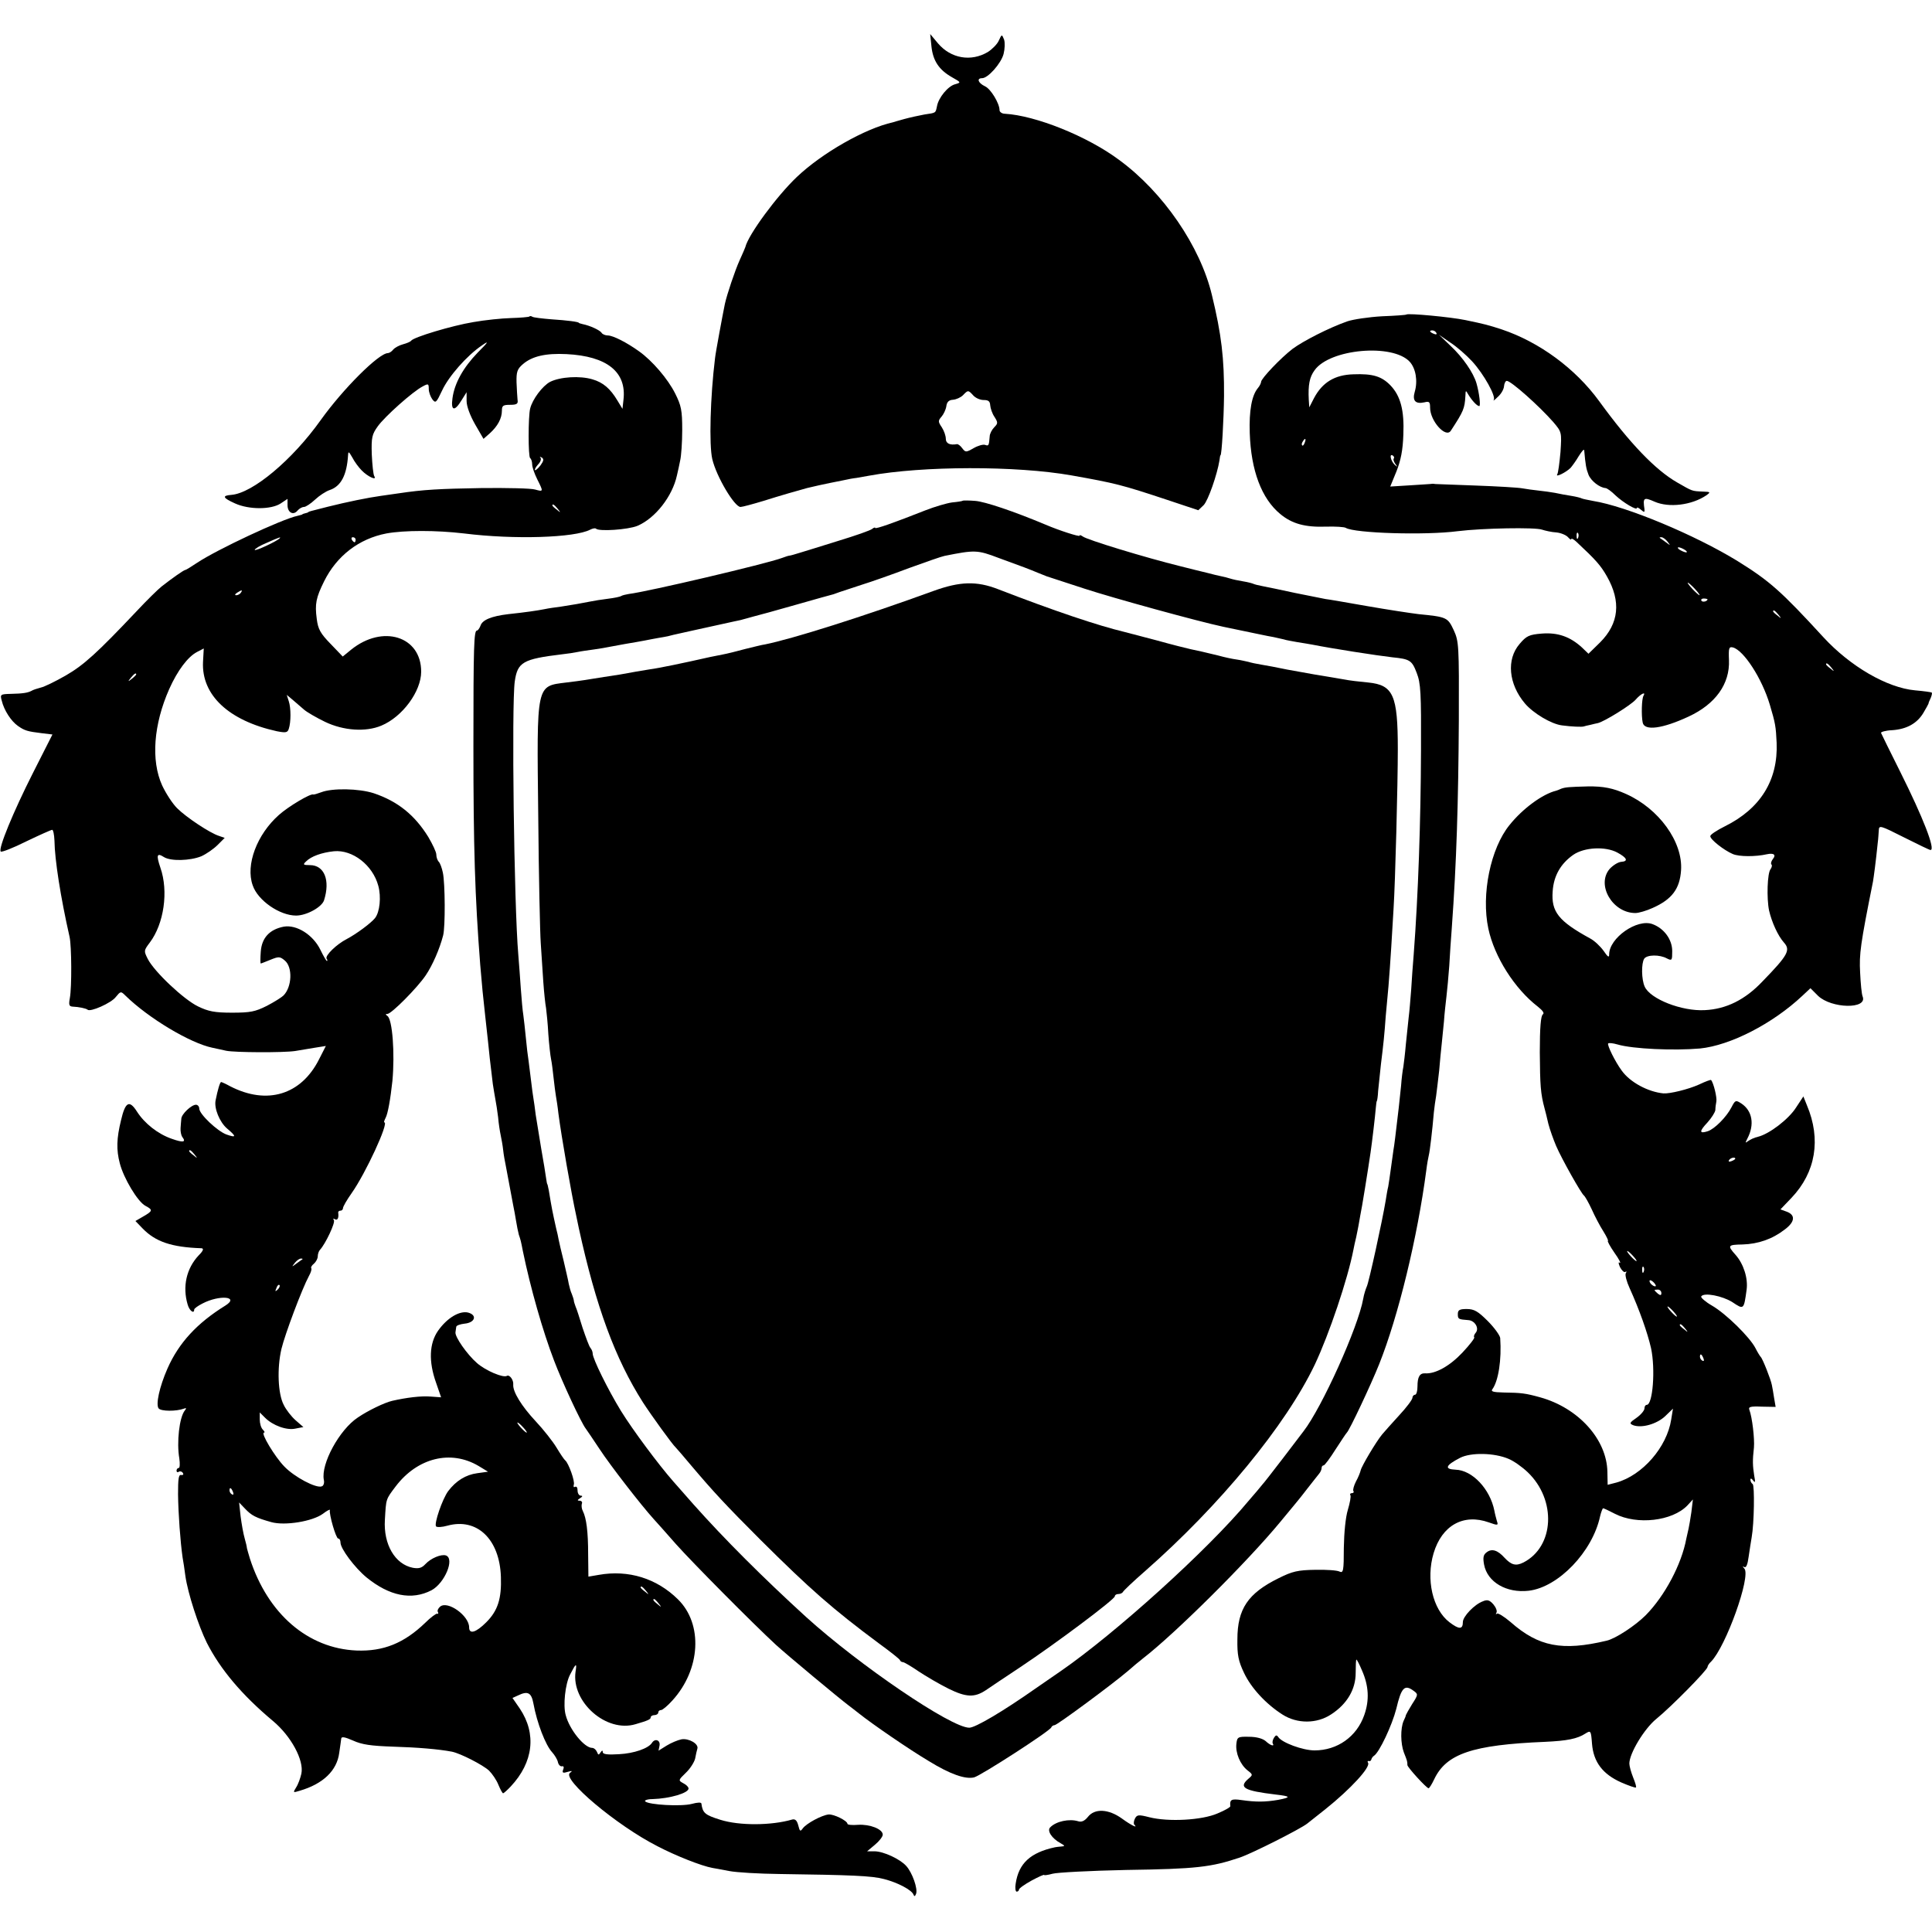 <?xml version="1.0" standalone="no"?>
<!DOCTYPE svg PUBLIC "-//W3C//DTD SVG 20010904//EN"
 "http://www.w3.org/TR/2001/REC-SVG-20010904/DTD/svg10.dtd">
<svg version="1.0" xmlns="http://www.w3.org/2000/svg"
 width="766pt" height="766pt" viewBox="0 0 766 766"
 preserveAspectRatio="xMidYMid meet">
<g transform="translate(0,766) scale(0.1,-0.1)"
fill="#000000" stroke="none">
<path d="M3693 7476 c6 -57 30 -93 81 -122 37 -21 37 -21 13 -28 -28 -7 -66
-53 -72 -87 -6 -28 -3 -26 -50 -33 -22 -4 -58 -12 -80 -18 -22 -6 -42 -12 -45
-13 -109 -24 -280 -121 -381 -217 -78 -74 -192 -228 -204 -278 -1 -3 -11 -27
-23 -53 -18 -40 -50 -135 -58 -172 -9 -44 -37 -194 -39 -215 -19 -154 -24
-344 -11 -400 16 -69 88 -190 112 -190 7 0 48 11 91 24 63 20 143 43 173 51
24 6 70 16 90 20 14 3 39 8 55 11 17 4 39 8 50 9 11 2 34 6 51 9 211 39 583
40 803 1 174 -31 198 -37 379 -97 l123 -41 21 20 c18 18 54 122 63 178 1 11 3
20 4 20 5 0 13 143 14 235 1 148 -10 244 -48 400 -46 193 -193 408 -368 536
-126 94 -331 176 -453 183 -11 0 -21 7 -21 14 0 27 -35 85 -58 95 -27 13 -34
32 -11 32 23 0 75 58 85 96 5 20 6 45 2 57 -9 22 -9 22 -21 -4 -6 -14 -26 -34
-43 -45 -67 -40 -147 -26 -198 34 l-31 37 5 -49z m166 -1384 c9 -10 27 -18 41
-18 19 0 25 -5 26 -21 1 -12 8 -33 17 -46 14 -22 14 -26 -1 -41 -9 -9 -18 -26
-18 -36 -3 -37 -4 -39 -18 -34 -8 3 -29 -3 -46 -13 -30 -17 -32 -17 -45 0 -7
10 -17 17 -21 16 -28 -5 -44 3 -44 21 0 12 -7 32 -16 46 -15 22 -15 26 -1 42
8 9 17 28 19 41 2 17 10 25 26 26 13 1 31 9 40 18 20 21 21 21 41 -1z"/>
<path d="M5576 6413 c-1 -2 -45 -5 -97 -7 -52 -3 -113 -12 -137 -20 -74 -26
-175 -78 -217 -109 -47 -36 -125 -118 -125 -131 0 -5 -6 -17 -13 -25 -24 -29
-35 -89 -32 -178 5 -149 47 -260 121 -321 47 -39 99 -53 182 -50 37 1 72 -1
78 -5 35 -21 313 -30 444 -13 97 12 308 16 334 6 12 -4 38 -10 57 -11 19 -2
39 -11 46 -19 7 -8 13 -12 13 -7 0 4 9 -1 19 -10 78 -73 97 -94 122 -138 57
-100 48 -187 -27 -262 l-46 -45 -26 25 c-47 43 -96 60 -159 55 -50 -4 -61 -9
-88 -41 -53 -61 -44 -159 21 -236 33 -39 105 -82 147 -87 37 -5 80 -7 87 -4 3
1 14 4 25 6 11 3 25 6 30 7 26 6 132 72 150 93 20 23 42 34 31 15 -7 -11 -9
-78 -3 -106 7 -34 79 -24 182 24 106 49 164 129 160 224 -2 48 0 54 16 50 43
-12 115 -123 146 -227 22 -74 24 -86 27 -151 6 -148 -64 -261 -205 -331 -32
-16 -58 -33 -58 -39 -1 -13 54 -56 89 -71 25 -11 91 -11 135 -1 28 6 38 -2 24
-19 -6 -8 -9 -17 -6 -21 4 -3 2 -12 -3 -19 -13 -15 -16 -116 -6 -164 11 -47
35 -100 59 -127 27 -30 16 -50 -85 -154 -69 -73 -144 -110 -229 -114 -91 -5
-216 44 -238 93 -13 28 -14 92 -2 111 11 16 61 17 90 1 20 -10 21 -8 21 29 0
46 -32 90 -78 107 -61 23 -172 -55 -172 -120 0 -14 -5 -11 -22 14 -13 18 -36
40 -53 49 -126 69 -155 106 -149 187 4 62 32 110 82 145 44 30 127 34 174 9
39 -21 45 -35 16 -37 -13 -1 -33 -14 -46 -28 -54 -63 11 -175 102 -175 13 0
44 9 68 20 77 34 108 76 113 149 8 113 -88 245 -218 303 -51 23 -90 31 -152
30 -74 -2 -88 -3 -105 -9 -8 -4 -17 -7 -20 -8 -54 -13 -133 -71 -185 -136 -75
-92 -113 -275 -84 -411 24 -112 104 -238 196 -309 20 -16 27 -26 20 -31 -8 -5
-12 -53 -12 -150 1 -131 3 -164 19 -223 3 -11 10 -38 15 -61 6 -23 20 -62 31
-88 22 -51 99 -188 110 -196 4 -3 18 -27 31 -55 12 -27 33 -67 46 -87 13 -21
21 -38 18 -38 -3 0 8 -21 26 -47 18 -25 27 -43 21 -40 -6 5 -6 -1 1 -17 7 -13
16 -22 21 -19 5 4 6 1 2 -5 -4 -6 3 -33 15 -59 39 -86 71 -177 85 -238 18 -84
7 -225 -17 -225 -5 0 -9 -6 -9 -14 0 -8 -14 -25 -31 -37 -29 -20 -30 -23 -13
-30 34 -12 93 5 126 36 l31 30 -7 -43 c-17 -110 -114 -221 -217 -250 l-35 -9
-1 51 c-2 129 -115 254 -267 296 -58 16 -74 18 -145 19 -41 1 -51 4 -44 13 24
33 37 117 31 203 -1 10 -23 41 -49 67 -39 39 -54 48 -84 48 -28 0 -35 -4 -35
-20 0 -20 2 -21 41 -24 26 -1 45 -32 30 -50 -6 -7 -9 -15 -6 -18 3 -3 -18 -30
-47 -61 -50 -53 -107 -85 -148 -82 -21 1 -30 -14 -30 -52 0 -18 -4 -33 -10
-33 -5 0 -10 -6 -10 -12 0 -7 -24 -39 -53 -70 -28 -31 -59 -65 -67 -75 -24
-29 -81 -125 -85 -142 -2 -9 -10 -29 -19 -45 -8 -16 -13 -33 -10 -38 3 -4 0
-8 -6 -8 -6 0 -9 -4 -6 -8 3 -5 -2 -31 -10 -58 -9 -29 -15 -90 -16 -151 0 -91
-2 -101 -17 -94 -9 5 -52 8 -96 7 -69 -1 -91 -6 -145 -33 -122 -60 -164 -122
-164 -243 -1 -61 4 -86 26 -132 28 -60 87 -124 153 -166 58 -37 136 -37 193 1
63 41 97 99 97 164 0 29 1 53 3 53 2 0 12 -19 22 -43 27 -61 30 -118 9 -177
-30 -86 -107 -140 -197 -140 -47 0 -130 31 -144 53 -6 9 -10 8 -17 -3 -5 -8
-7 -18 -5 -22 9 -14 -9 -9 -28 9 -12 10 -36 17 -66 17 -44 1 -47 -1 -50 -28
-4 -36 15 -82 44 -105 22 -17 22 -18 3 -34 -39 -34 -17 -47 109 -62 60 -7 62
-11 10 -21 -52 -9 -89 -9 -145 -1 -41 6 -48 2 -45 -24 1 -4 -22 -17 -51 -29
-62 -27 -195 -34 -270 -15 -43 11 -49 10 -57 -5 -5 -10 -6 -20 -3 -24 17 -17
-12 -3 -49 24 -53 38 -108 41 -135 6 -13 -16 -25 -21 -38 -17 -35 11 -88 0
-111 -24 -14 -13 6 -44 41 -63 18 -10 18 -12 3 -13 -10 -1 -21 -2 -25 -3 -98
-21 -144 -64 -156 -144 -3 -17 -1 -32 4 -32 5 0 9 4 9 8 0 5 23 21 50 36 28
15 50 25 50 22 0 -2 15 0 33 5 17 5 149 12 292 15 278 4 337 11 450 49 48 16
242 114 268 135 6 5 39 31 72 57 100 80 180 167 169 184 -3 5 -2 8 3 7 4 -2 9
1 10 6 1 5 6 12 11 15 21 14 71 120 88 186 20 85 33 98 69 71 18 -13 18 -15
-6 -52 -13 -21 -24 -41 -25 -44 0 -3 -4 -13 -9 -23 -13 -30 -12 -90 1 -125 13
-33 14 -35 14 -50 0 -9 76 -92 84 -92 3 0 13 16 22 35 48 102 152 137 439 149
88 4 129 12 161 33 21 13 22 12 26 -41 6 -72 42 -120 116 -153 30 -13 56 -22
58 -20 3 2 -3 20 -11 40 -8 20 -15 45 -15 55 0 40 59 138 107 177 58 47 203
194 203 206 0 4 6 14 14 21 59 60 159 339 132 369 -8 9 -8 10 0 6 7 -4 13 10
17 41 4 26 9 61 12 77 10 56 12 205 4 211 -5 3 -9 11 -9 17 0 7 4 6 11 -3 8
-11 9 -6 4 20 -6 39 -7 59 -1 111 3 35 -7 120 -18 149 -5 12 3 15 49 13 l55
-1 -6 35 c-3 20 -7 43 -9 52 -4 22 -37 105 -44 111 -3 3 -13 19 -21 35 -22 43
-117 137 -173 169 -26 15 -45 32 -42 36 10 17 85 2 124 -23 45 -30 45 -30 56
50 6 45 -12 102 -44 138 -33 37 -31 40 28 41 62 2 118 21 168 60 40 30 42 57
7 70 l-25 9 44 46 c96 101 118 232 61 367 l-14 35 -29 -44 c-29 -46 -106 -105
-151 -116 -14 -3 -31 -11 -39 -17 -12 -9 -12 -8 -3 10 29 55 20 110 -24 139
-22 14 -24 14 -39 -15 -20 -39 -67 -86 -94 -95 -34 -11 -35 -1 -1 35 16 18 30
40 31 49 0 9 2 24 4 34 3 15 -11 74 -21 85 -1 2 -23 -6 -48 -18 -42 -19 -116
-37 -141 -35 -61 6 -132 44 -165 90 -26 35 -59 102 -54 108 3 3 20 1 37 -4 61
-18 224 -25 327 -16 120 12 288 98 406 209 l32 30 30 -30 c53 -51 197 -54 177
-3 -4 9 -8 52 -10 95 -4 74 1 111 51 361 3 18 11 76 19 155 2 14 3 35 4 48 1
21 5 20 100 -28 54 -27 101 -50 105 -50 21 0 -30 130 -120 310 -40 80 -74 149
-76 154 -2 4 18 10 44 11 58 4 99 27 124 69 10 17 19 33 20 36 0 3 4 13 9 23
4 10 6 19 4 21 -2 2 -32 6 -66 9 -111 10 -257 95 -363 210 -168 183 -213 223
-340 302 -169 104 -442 218 -574 239 -21 4 -41 8 -45 10 -3 2 -22 7 -41 10
-19 3 -48 8 -65 12 -16 3 -46 7 -65 9 -19 2 -48 6 -65 9 -16 3 -100 8 -185 11
-85 3 -157 6 -160 6 -3 1 -8 1 -11 1 -3 -1 -42 -3 -86 -6 l-81 -5 25 61 c17
44 25 83 27 145 4 96 -11 153 -51 195 -35 36 -70 47 -147 44 -74 -2 -123 -32
-156 -94 l-19 -37 -2 30 c-3 59 3 90 23 117 60 85 309 107 377 34 24 -26 33
-76 20 -120 -10 -35 3 -49 39 -41 19 5 22 1 22 -21 0 -53 62 -122 82 -92 51
78 55 88 58 138 1 24 1 24 12 5 14 -23 34 -45 43 -45 6 0 0 52 -11 90 -12 42
-54 103 -103 149 l-46 44 45 -31 c25 -16 64 -50 87 -75 46 -50 96 -140 85
-153 -3 -5 4 0 16 12 13 11 24 30 25 42 1 12 6 22 11 22 17 0 130 -101 185
-164 33 -39 33 -40 28 -118 -4 -43 -9 -83 -13 -89 -8 -13 35 8 53 26 6 7 21
27 32 46 12 19 21 30 22 24 5 -58 8 -74 17 -97 10 -25 44 -51 67 -53 6 0 24
-13 40 -29 31 -29 85 -61 85 -50 0 4 7 1 16 -7 13 -11 15 -11 14 2 -7 46 -3
49 40 30 57 -25 147 -14 205 25 18 13 17 14 -13 15 -45 2 -41 1 -102 36 -86
49 -188 155 -310 323 -94 129 -237 234 -386 284 -52 17 -67 21 -144 37 -57 12
-227 28 -234 22z m119 -73 c3 -6 -1 -7 -9 -4 -18 7 -21 14 -7 14 6 0 13 -4 16
-10z m-522 -435 c-3 -9 -8 -14 -10 -11 -3 3 -2 9 2 15 9 16 15 13 8 -4z m353
-63 c-3 -3 0 -12 6 -21 10 -13 10 -14 -2 -4 -16 15 -23 46 -8 37 5 -3 7 -9 4
-12z m731 -314 c-3 -8 -6 -5 -6 6 -1 11 2 17 5 13 3 -3 4 -12 1 -19z m354 -15
c13 -17 13 -17 -6 -3 -11 8 -22 16 -24 17 -2 2 0 3 6 3 6 0 17 -8 24 -17z m69
-33 c8 -5 11 -10 5 -10 -5 0 -17 5 -25 10 -8 5 -10 10 -5 10 6 0 17 -5 25 -10z
m40 -155 c13 -14 21 -25 18 -25 -2 0 -15 11 -28 25 -13 14 -21 25 -18 25 2 0
15 -11 28 -25z m50 -41 c0 -8 -19 -13 -24 -6 -3 5 1 9 9 9 8 0 15 -2 15 -3z
m281 -61 c13 -16 12 -17 -3 -4 -10 7 -18 15 -18 17 0 8 8 3 21 -13z m210 -210
c13 -16 12 -17 -3 -4 -10 7 -18 15 -18 17 0 8 8 3 21 -13z m-381 -1947 c0 -2
-7 -7 -16 -10 -8 -3 -12 -2 -9 4 6 10 25 14 25 6z m-405 -386 c10 -11 16 -20
13 -20 -3 0 -13 9 -23 20 -10 11 -16 20 -13 20 3 0 13 -9 23 -20z m42 -62 c-3
-8 -6 -5 -6 6 -1 11 2 17 5 13 3 -3 4 -12 1 -19z m48 -57 c-6 -5 -25 10 -25
20 0 5 6 4 14 -3 8 -7 12 -15 11 -17z m22 -28 c0 -9 -4 -10 -14 -2 -7 6 -13
12 -13 14 0 1 6 2 13 2 8 0 14 -6 14 -14z m48 -73 c10 -11 16 -20 13 -20 -3 0
-13 9 -23 20 -10 11 -16 20 -13 20 3 0 13 -9 23 -20z m46 -67 c13 -16 12 -17
-3 -4 -10 7 -18 15 -18 17 0 8 8 3 21 -13z m73 -119 c3 -8 2 -12 -4 -9 -6 3
-10 10 -10 16 0 14 7 11 14 -7z m-773 -398 c20 -8 54 -32 76 -53 115 -110 106
-295 -17 -358 -30 -15 -48 -10 -75 19 -27 30 -50 37 -70 22 -14 -10 -16 -21
-11 -49 13 -70 89 -114 177 -104 118 14 253 155 283 295 4 17 10 32 12 32 3 0
24 -10 47 -22 88 -45 227 -29 287 33 l22 24 -6 -50 c-4 -27 -9 -57 -11 -65 -2
-8 -6 -26 -9 -40 -19 -103 -86 -228 -161 -304 -42 -42 -120 -93 -155 -101
-176 -42 -270 -24 -381 74 -26 22 -50 37 -54 33 -5 -4 -5 -2 -2 4 4 6 -2 21
-12 33 -15 17 -24 20 -42 12 -33 -12 -79 -60 -79 -82 0 -30 -15 -30 -53 -1
-67 51 -94 170 -63 274 33 110 118 158 219 122 36 -13 38 -12 32 5 -3 11 -8
29 -10 41 -17 86 -87 161 -154 163 -46 2 -40 17 18 47 43 22 136 20 192 -4z"/>
<path d="M2099 6405 c-3 -2 -35 -5 -72 -6 -38 -1 -105 -8 -150 -16 -85 -14
-238 -60 -247 -74 -3 -4 -17 -10 -32 -14 -15 -4 -32 -13 -39 -21 -6 -8 -16
-14 -21 -14 -36 0 -178 -142 -266 -265 -113 -159 -270 -290 -354 -297 -39 -3
-35 -12 14 -34 55 -25 143 -25 181 0 l27 18 0 -25 c0 -29 23 -42 40 -21 7 8
18 14 25 14 7 0 27 13 44 29 17 16 43 33 58 38 45 15 68 59 73 138 1 17 3 15
17 -9 8 -16 25 -39 37 -51 24 -25 62 -42 50 -23 -4 6 -8 45 -10 87 -2 67 1 79
24 111 28 39 139 138 178 158 22 12 24 11 24 -10 0 -13 7 -31 14 -41 13 -17
16 -14 39 35 26 56 98 138 157 178 30 21 28 16 -16 -28 -57 -59 -92 -121 -100
-181 -7 -50 8 -54 36 -8 l20 32 0 -35 c0 -21 14 -58 34 -93 l33 -57 25 22 c31
28 48 59 48 90 0 20 5 23 33 23 26 0 32 4 29 20 -1 11 -3 42 -4 69 -1 42 3 53
25 72 37 32 91 44 173 40 161 -8 239 -71 226 -181 l-4 -36 -20 33 c-28 47 -57
72 -99 84 -50 15 -128 10 -168 -10 -30 -16 -70 -69 -79 -106 -8 -31 -8 -192 0
-196 4 -3 8 -14 8 -25 0 -11 9 -37 20 -59 25 -50 25 -50 -8 -41 -15 5 -111 7
-212 6 -169 -3 -230 -6 -330 -21 -19 -3 -51 -7 -70 -10 -51 -7 -134 -24 -210
-43 -71 -18 -75 -19 -77 -21 -2 -2 -7 -4 -13 -5 -5 -1 -11 -3 -12 -5 -2 -1
-10 -3 -18 -5 -62 -13 -320 -134 -398 -186 -24 -16 -45 -29 -48 -29 -5 0 -51
-32 -93 -65 -14 -11 -60 -56 -101 -100 -155 -164 -208 -212 -279 -253 -40 -23
-85 -45 -99 -48 -15 -4 -31 -9 -37 -13 -15 -8 -35 -11 -82 -12 -41 -1 -43 -2
-36 -27 9 -38 37 -81 64 -100 27 -19 38 -22 95 -29 l42 -5 -77 -152 c-78 -154
-139 -302 -128 -312 3 -4 49 14 101 40 52 25 99 46 103 46 4 0 8 -19 9 -43 1
-75 24 -223 60 -382 8 -37 9 -198 1 -242 -5 -27 -3 -33 11 -34 25 -1 53 -7 59
-12 10 -11 94 26 112 50 19 23 20 24 38 6 93 -91 258 -189 345 -207 16 -3 40
-9 55 -12 34 -7 225 -8 273 -1 19 3 55 9 78 13 l44 7 -27 -53 c-71 -141 -206
-182 -352 -107 -18 10 -34 17 -36 17 -5 0 -14 -32 -22 -72 -7 -32 16 -87 45
-112 38 -32 38 -38 -2 -24 -36 13 -108 81 -108 103 0 8 -6 15 -13 15 -18 0
-57 -37 -58 -55 -1 -8 -2 -25 -3 -37 -1 -13 2 -29 7 -36 16 -21 3 -23 -42 -7
-55 19 -108 61 -138 108 -30 47 -46 39 -63 -34 -18 -73 -19 -118 -5 -171 15
-59 71 -153 102 -169 30 -16 29 -20 -9 -42 l-31 -18 28 -29 c51 -53 115 -75
234 -79 10 -1 7 -10 -11 -28 -49 -52 -65 -124 -44 -195 7 -25 26 -39 26 -20 0
4 15 15 33 24 67 35 148 28 91 -8 -113 -70 -185 -148 -230 -250 -32 -73 -47
-143 -35 -158 10 -12 70 -12 100 -1 10 4 11 2 4 -7 -22 -27 -33 -127 -22 -190
3 -21 2 -38 -2 -38 -5 0 -9 -5 -9 -11 0 -5 4 -8 9 -4 5 3 13 1 16 -5 4 -6 1
-9 -7 -8 -10 2 -12 -16 -12 -77 1 -77 9 -187 18 -250 3 -16 8 -49 11 -73 10
-70 52 -198 85 -265 54 -106 139 -207 262 -310 72 -60 124 -156 113 -209 -4
-18 -13 -43 -21 -55 -13 -21 -12 -21 14 -13 93 27 148 80 157 150 4 25 7 50 8
57 1 9 15 6 47 -8 35 -16 71 -21 157 -24 100 -3 182 -10 235 -20 34 -7 122
-52 147 -75 13 -13 30 -38 37 -56 8 -19 16 -34 19 -34 2 0 16 12 30 27 90 96
103 209 36 309 l-29 42 22 10 c39 19 53 11 61 -32 14 -77 48 -165 74 -193 10
-11 21 -29 23 -39 2 -10 9 -18 16 -17 7 2 9 -4 5 -13 -5 -13 -1 -15 18 -9 18
5 20 4 9 -4 -34 -24 184 -208 347 -291 73 -38 174 -78 218 -86 6 -1 35 -6 65
-12 30 -6 120 -11 200 -12 286 -4 366 -7 415 -20 55 -14 111 -44 117 -62 3 -8
6 -7 10 3 8 20 -15 85 -39 111 -24 27 -90 58 -126 58 l-29 0 31 26 c17 14 31
32 31 40 0 22 -51 42 -98 39 -23 -2 -42 0 -42 4 0 12 -54 39 -75 37 -27 -3
-87 -35 -102 -55 -10 -14 -12 -12 -18 12 -5 19 -12 26 -24 23 -82 -24 -209
-25 -285 -1 -61 19 -70 27 -75 64 0 6 -16 5 -38 -1 -41 -11 -171 -4 -185 10
-4 4 9 9 29 9 69 2 143 24 143 42 0 6 -9 15 -21 21 -20 11 -20 12 10 41 17 16
33 41 37 56 3 16 7 34 9 40 6 19 -34 42 -63 37 -15 -3 -41 -14 -59 -25 l-32
-20 4 20 c4 22 -18 30 -30 11 -14 -22 -71 -42 -131 -45 -45 -3 -64 0 -64 8 0
8 -3 8 -9 -1 -7 -11 -9 -11 -14 2 -4 9 -12 16 -19 16 -31 0 -90 72 -105 130
-11 38 -2 123 17 160 24 47 28 49 22 12 -17 -120 122 -243 238 -208 48 14 60
19 60 27 0 5 7 9 15 9 8 0 15 5 15 10 0 6 5 10 11 10 6 0 26 17 45 38 112 123
122 303 22 401 -84 83 -196 118 -314 97 l-41 -7 -1 88 c0 91 -7 144 -21 172
-5 9 -6 22 -4 29 3 6 -1 12 -9 12 -10 0 -9 3 2 10 10 6 11 10 3 10 -7 0 -13 9
-13 21 0 11 -4 17 -10 14 -5 -3 -7 0 -5 8 6 13 -21 87 -34 97 -4 3 -19 25 -34
50 -15 25 -52 72 -83 105 -56 60 -91 117 -89 145 2 19 -15 41 -25 35 -15 -9
-85 21 -119 51 -39 34 -88 104 -85 122 1 6 2 16 3 21 0 6 16 11 33 13 42 4 51
34 14 44 -34 8 -83 -21 -119 -72 -35 -50 -38 -122 -8 -206 l20 -58 -42 3 c-38
3 -95 -4 -152 -17 -30 -7 -95 -38 -136 -66 -73 -48 -147 -184 -135 -247 3 -12
-1 -24 -8 -26 -22 -9 -109 37 -149 79 -37 38 -95 134 -80 134 4 0 2 5 -5 12
-7 7 -12 25 -12 40 l0 28 21 -21 c31 -31 86 -51 121 -43 l31 6 -31 27 c-16 14
-38 42 -47 61 -23 44 -27 145 -9 222 14 58 81 237 109 289 8 14 12 28 9 31 -2
3 2 11 11 18 8 7 15 20 15 29 0 9 4 21 9 26 22 24 61 107 55 117 -4 7 -3 8 4
4 11 -6 16 6 13 27 0 4 4 7 9 7 6 0 10 5 10 10 0 6 15 32 34 59 56 79 149 281
130 281 -3 0 0 8 5 18 9 17 19 73 27 147 10 109 0 244 -20 257 -8 6 -8 8 0 8
16 0 119 104 152 153 27 40 55 104 69 158 9 34 8 207 -1 249 -4 19 -11 39 -17
44 -5 6 -9 18 -9 28 0 10 -15 41 -32 70 -54 87 -121 141 -216 173 -59 19 -164
21 -208 4 -16 -6 -30 -10 -32 -9 -10 5 -98 -47 -136 -81 -87 -77 -133 -198
-104 -279 20 -60 107 -120 172 -120 42 0 103 34 111 61 25 79 1 139 -56 139
-27 0 -29 2 -15 15 20 20 62 35 110 40 74 7 154 -55 176 -137 12 -44 6 -104
-13 -128 -16 -20 -74 -63 -112 -83 -41 -21 -87 -66 -80 -78 4 -5 4 -9 1 -9 -2
0 -14 20 -26 45 -29 59 -94 100 -145 91 -56 -11 -87 -44 -91 -99 -2 -26 -2
-47 0 -47 2 0 19 7 39 15 32 13 37 13 56 -3 32 -26 29 -105 -5 -139 -7 -7 -37
-26 -66 -41 -46 -23 -65 -27 -138 -27 -69 0 -94 5 -135 25 -56 27 -173 137
-199 188 -16 32 -16 33 8 65 56 74 75 203 42 297 -17 50 -14 60 14 42 27 -17
103 -15 148 3 20 9 49 29 65 45 l28 28 -23 8 c-35 11 -129 73 -166 110 -18 18
-44 58 -59 90 -45 99 -34 242 28 382 33 74 74 128 110 147 l27 14 -3 -54 c-6
-131 102 -232 292 -274 36 -7 43 -6 48 9 9 27 9 83 0 110 l-8 25 24 -20 c13
-11 32 -28 44 -38 11 -10 49 -32 84 -49 73 -35 161 -41 223 -15 84 35 158 136
158 214 0 141 -153 188 -278 87 l-33 -27 -48 50 c-41 42 -50 59 -55 99 -8 60
-3 84 29 149 50 101 138 169 247 190 71 13 198 13 308 0 200 -25 439 -17 500
15 10 5 20 7 23 4 12 -12 127 -4 164 11 71 30 139 117 157 200 4 17 10 44 13
60 4 17 8 71 8 120 0 79 -4 97 -28 145 -29 58 -91 130 -143 167 -50 36 -104
63 -124 63 -10 0 -22 5 -25 11 -7 10 -45 28 -75 34 -8 2 -15 4 -15 5 0 4 -46
10 -108 14 -37 3 -71 7 -76 10 -4 3 -10 4 -12 1z m44 -590 c-10 -13 -20 -21
-22 -19 -2 2 3 12 12 22 10 10 14 22 10 27 -5 4 -2 5 5 1 9 -6 8 -13 -5 -31z
m68 -172 c13 -16 12 -17 -3 -4 -10 7 -18 15 -18 17 0 8 8 3 21 -13z m-1103
-118 c-12 -12 -98 -52 -98 -45 0 4 21 17 48 28 49 22 59 25 50 17z m302 -5 c0
-5 -2 -10 -4 -10 -3 0 -8 5 -11 10 -3 6 -1 10 4 10 6 0 11 -4 11 -10z m-455
-210 c-3 -5 -12 -10 -18 -10 -7 0 -6 4 3 10 19 12 23 12 15 0z m-415 -324 c0
-2 -8 -10 -17 -17 -16 -13 -17 -12 -4 4 13 16 21 21 21 13z m231 -1903 c13
-16 12 -17 -3 -4 -10 7 -18 15 -18 17 0 8 8 3 21 -13z m428 -416 c-2 -1 -13
-9 -24 -17 -19 -14 -19 -14 -6 3 7 9 18 17 24 17 6 0 8 -1 6 -3z m-98 -120
c-10 -9 -11 -8 -5 6 3 10 9 15 12 12 3 -3 0 -11 -7 -18z m974 -547 c10 -11 16
-20 13 -20 -3 0 -13 9 -23 20 -10 11 -16 20 -13 20 3 0 13 -9 23 -20z m-178
-152 l38 -23 -43 -6 c-45 -6 -84 -30 -115 -71 -23 -31 -57 -130 -48 -140 4 -4
24 -3 45 3 117 32 207 -53 212 -203 3 -86 -12 -134 -58 -180 -41 -41 -68 -49
-68 -20 0 46 -85 107 -115 82 -8 -7 -12 -16 -9 -21 3 -5 2 -9 -3 -7 -4 1 -26
-15 -47 -36 -84 -81 -166 -114 -272 -110 -193 8 -352 145 -423 364 -6 19 -11
38 -12 42 0 4 -4 22 -9 39 -5 17 -12 56 -16 87 l-6 55 23 -24 c26 -28 44 -37
105 -54 54 -15 163 3 204 33 17 13 29 19 28 15 -4 -16 24 -113 33 -113 5 0 9
-7 9 -16 0 -24 56 -99 103 -138 91 -74 179 -92 258 -51 52 28 93 125 57 138
-19 6 -60 -11 -82 -35 -14 -15 -26 -18 -49 -14 -71 14 -117 93 -111 190 5 85
3 80 43 133 86 113 218 146 328 81z m-973 -104 c3 -8 2 -12 -4 -9 -6 3 -10 10
-10 16 0 14 7 11 14 -7z m1637 -391 c13 -16 12 -17 -3 -4 -10 7 -18 15 -18 17
0 8 8 3 21 -13z m50 -50 c13 -16 12 -17 -3 -4 -17 13 -22 21 -14 21 2 0 10 -8
17 -17z"/>
<path d="M3818 5675 c-2 -2 -21 -5 -43 -7 -22 -3 -69 -17 -105 -31 -124 -49
-200 -76 -200 -70 0 3 -6 1 -12 -4 -7 -6 -67 -27 -133 -47 -66 -21 -136 -42
-155 -48 -19 -6 -37 -11 -40 -11 -3 0 -16 -4 -29 -9 -61 -23 -533 -134 -608
-143 -12 -2 -25 -5 -30 -8 -4 -3 -28 -8 -53 -11 -25 -3 -56 -8 -70 -11 -35 -7
-69 -13 -115 -20 -23 -3 -52 -7 -65 -10 -30 -6 -79 -13 -145 -20 -67 -8 -103
-23 -110 -46 -4 -10 -10 -19 -14 -19 -12 0 -14 -60 -14 -460 0 -398 6 -594 27
-865 8 -94 10 -115 20 -205 3 -30 8 -75 11 -100 4 -41 8 -79 19 -168 3 -18 7
-45 10 -60 3 -15 8 -47 11 -72 2 -25 7 -56 10 -70 3 -14 8 -41 10 -60 2 -19 7
-46 10 -60 3 -14 9 -50 15 -80 6 -30 12 -66 15 -80 3 -14 8 -41 11 -60 3 -19
8 -44 11 -55 7 -21 8 -23 16 -65 30 -146 79 -318 124 -435 31 -82 107 -246
126 -270 4 -5 28 -41 54 -80 44 -67 166 -224 215 -278 13 -14 52 -58 88 -99
66 -74 305 -315 396 -399 40 -37 254 -215 289 -241 5 -4 24 -18 40 -31 54 -43
198 -142 277 -189 86 -53 145 -73 180 -65 27 7 301 184 306 198 2 5 8 9 13 9
10 0 229 162 290 214 19 17 47 40 61 51 128 99 413 382 545 542 28 34 56 68
62 75 6 7 27 33 46 58 19 25 40 50 45 57 6 7 10 17 10 23 0 5 3 10 8 10 4 0
25 28 47 63 22 34 42 64 45 67 10 8 97 193 128 271 76 190 152 503 187 769 3
25 8 52 10 60 4 15 14 99 20 170 2 19 6 49 9 65 2 17 8 62 12 100 3 39 8 86
10 105 2 19 6 60 9 90 2 30 7 75 10 100 3 25 8 79 11 120 2 41 7 109 10 150
19 262 26 498 28 825 1 297 0 312 -20 356 -24 51 -27 53 -139 64 -33 4 -125
18 -205 32 -80 14 -154 27 -165 28 -11 2 -65 13 -120 24 -55 12 -113 24 -129
27 -16 3 -32 7 -36 9 -4 2 -22 7 -41 10 -19 3 -42 8 -51 11 -9 3 -25 7 -35 9
-10 2 -36 8 -58 14 -22 5 -69 17 -105 26 -138 34 -371 105 -387 118 -7 5 -13
7 -13 3 0 -5 -79 20 -135 44 -129 54 -240 91 -278 94 -25 2 -47 2 -49 1z m141
-227 c94 -34 125 -46 156 -59 17 -7 32 -13 35 -14 3 -1 70 -23 150 -49 113
-37 451 -130 550 -151 102 -21 180 -38 200 -41 14 -3 32 -7 40 -9 8 -3 32 -7
54 -11 21 -3 48 -8 60 -10 81 -16 255 -43 316 -50 70 -7 78 -12 97 -62 16 -41
18 -79 17 -307 -1 -283 -11 -573 -29 -810 -3 -38 -8 -101 -10 -140 -3 -38 -7
-88 -10 -110 -2 -22 -7 -69 -11 -105 -3 -36 -8 -76 -10 -90 -3 -14 -7 -47 -9
-75 -3 -27 -7 -66 -9 -85 -13 -111 -18 -153 -21 -168 -1 -9 -6 -42 -10 -72 -4
-30 -9 -64 -11 -75 -3 -11 -7 -36 -10 -55 -13 -79 -67 -326 -75 -341 -4 -9
-11 -30 -14 -48 -20 -113 -164 -432 -237 -526 -4 -5 -40 -53 -80 -105 -40 -52
-77 -100 -83 -106 -5 -7 -30 -36 -55 -65 -161 -194 -529 -526 -745 -675 -16
-11 -61 -42 -100 -69 -128 -90 -238 -155 -262 -155 -72 0 -435 247 -647 439
-172 157 -324 309 -446 446 -29 33 -65 74 -81 92 -58 66 -160 203 -207 279
-52 85 -112 207 -112 227 0 7 -4 17 -9 23 -5 5 -18 41 -31 79 -12 39 -24 77
-28 85 -3 8 -7 20 -7 25 -1 6 -5 17 -8 25 -4 8 -9 26 -12 40 -2 14 -12 54 -20
90 -9 36 -18 74 -20 85 -2 11 -6 31 -10 45 -15 68 -17 77 -29 150 -3 14 -5 25
-6 25 -1 0 -3 11 -5 25 -2 14 -10 66 -19 115 -8 50 -18 110 -22 135 -3 25 -7
54 -9 65 -2 11 -6 41 -9 67 -3 26 -8 62 -10 80 -3 18 -8 60 -11 93 -3 33 -8
74 -10 90 -3 17 -7 64 -10 105 -3 41 -7 102 -10 135 -17 197 -27 991 -14 1083
11 77 32 89 189 108 19 2 46 6 60 9 14 3 43 7 65 10 22 3 51 8 65 11 55 10 69
13 101 18 19 3 48 9 64 12 17 3 37 7 45 8 8 1 26 5 40 9 21 5 86 19 240 53 14
3 30 6 35 8 6 2 24 6 40 11 17 4 93 25 170 47 77 22 145 41 150 42 6 2 17 6
25 9 8 3 47 15 85 28 39 12 124 42 190 67 66 24 129 46 140 48 120 24 130 24
214 -8z"/>
<path d="M3701 5317 c-277 -101 -559 -190 -668 -212 -10 -1 -45 -10 -78 -18
-33 -9 -73 -19 -90 -22 -16 -3 -39 -8 -50 -10 -106 -24 -202 -44 -240 -49 -36
-6 -68 -11 -115 -20 -8 -1 -37 -6 -65 -10 -27 -4 -61 -10 -75 -12 -14 -2 -47
-7 -75 -10 -120 -15 -117 -2 -111 -527 2 -238 7 -466 10 -507 3 -41 7 -110 10
-152 3 -43 8 -90 11 -105 2 -16 7 -62 9 -103 3 -41 8 -86 11 -100 3 -14 7 -47
10 -75 3 -27 7 -59 9 -70 2 -11 7 -42 10 -70 12 -92 51 -316 71 -407 3 -13 7
-34 10 -48 68 -311 144 -517 254 -690 33 -51 118 -169 131 -180 3 -3 30 -34
60 -70 88 -104 137 -157 275 -295 197 -196 287 -275 470 -411 44 -32 82 -62
83 -66 2 -5 7 -8 12 -8 4 0 32 -16 61 -36 30 -20 83 -51 119 -69 71 -35 104
-36 149 -6 14 10 76 51 136 91 140 93 375 269 375 281 0 5 6 9 14 9 8 0 16 4
18 8 2 5 41 42 88 83 296 260 558 578 673 819 57 121 130 337 153 455 2 11 7
34 11 50 3 17 8 37 9 45 1 8 5 26 7 40 6 26 32 189 41 251 6 41 18 142 21 179
1 14 3 25 4 25 1 0 4 18 5 40 2 22 7 69 11 105 10 80 14 119 19 190 3 30 8 84
11 120 3 36 8 106 11 155 3 50 7 117 9 150 7 108 17 497 17 635 0 214 -18 254
-117 264 -33 3 -76 8 -95 12 -98 16 -149 25 -225 39 -38 8 -86 17 -105 20 -19
3 -42 8 -51 11 -10 2 -30 7 -45 9 -16 2 -49 9 -74 16 -58 14 -79 19 -109 25
-14 3 -74 18 -135 35 -61 16 -118 31 -126 33 -108 26 -278 83 -503 170 -85 33
-151 31 -256 -7z"/>
</g>
</svg>
